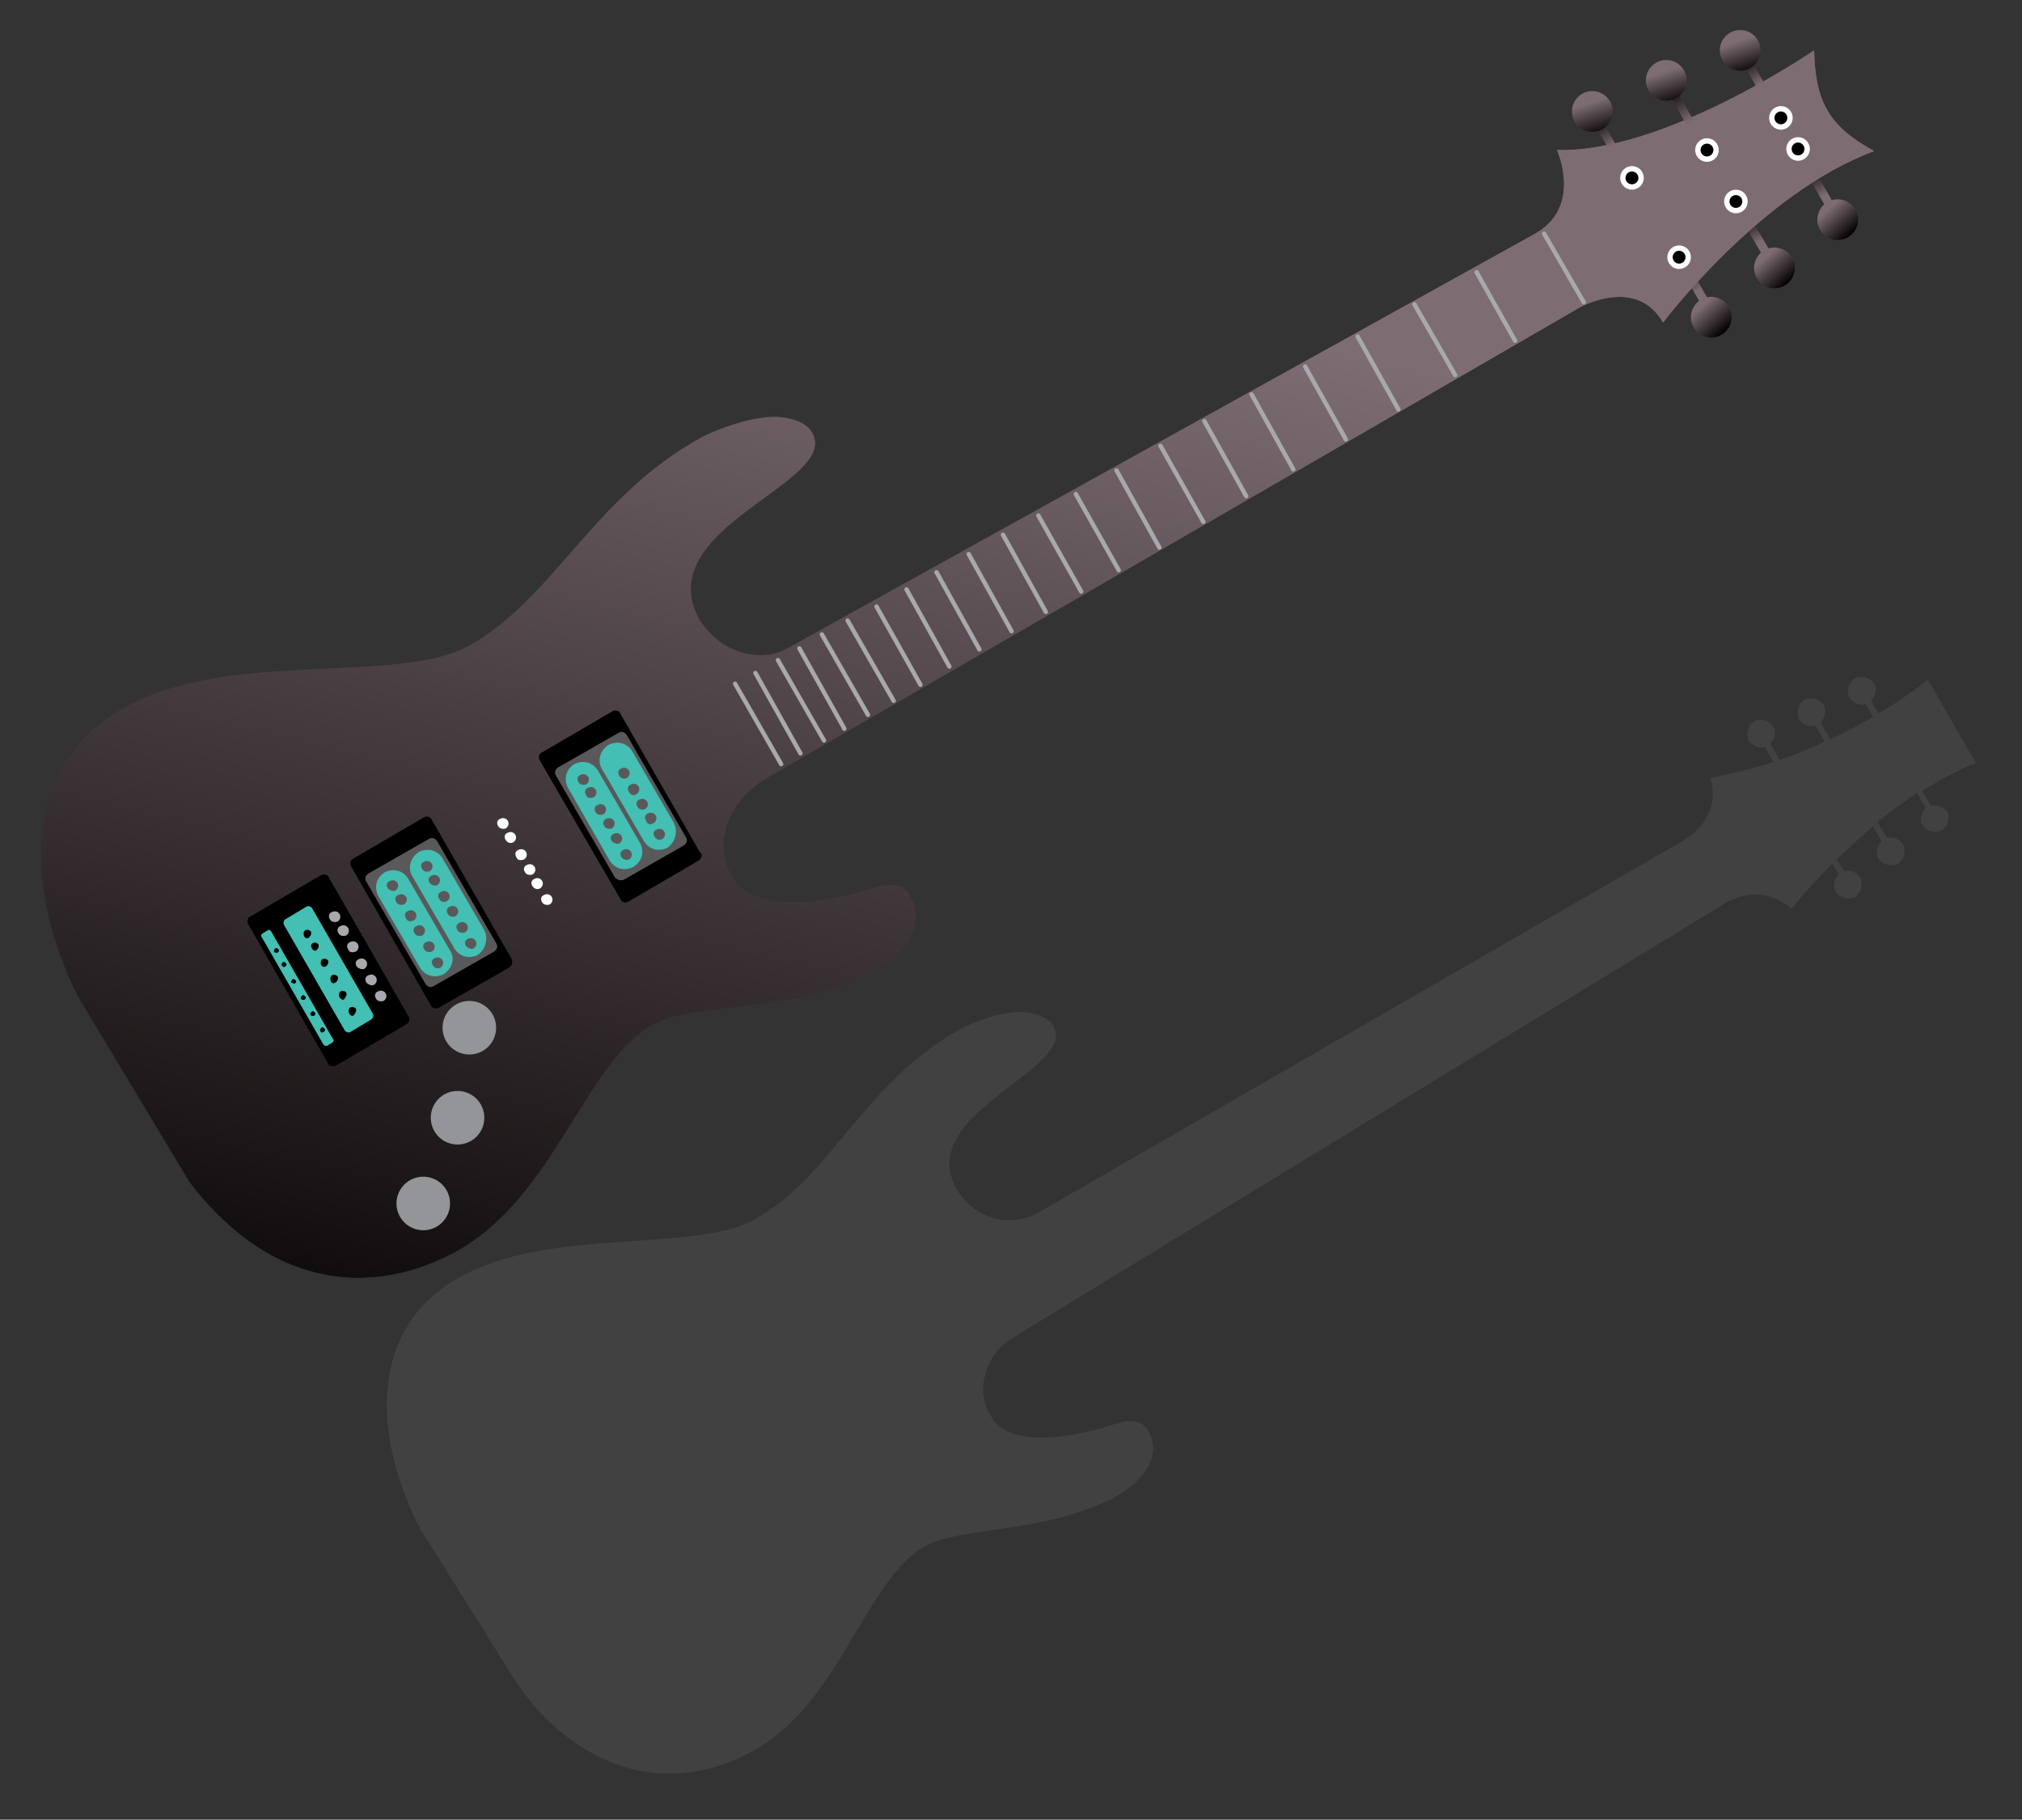<?xml version="1.0" encoding="utf-8"?>
<!-- Generator: Adobe Illustrator 19.0.0, SVG Export Plug-In . SVG Version: 6.00 Build 0)  -->
<svg version="1.1" id="Layer_1" xmlns="http://www.w3.org/2000/svg" xmlns:xlink="http://www.w3.org/1999/xlink" x="0px" y="0px"
	 viewBox="0 0 188.7 169.8" style="enable-background:new 0 0 188.7 169.8;" xml:space="preserve">
<rect x="0" y="0" width="188.7" height="169.8" fill="#333333" stroke="none"/>
<style type="text/css">
	.st0{opacity:0.15;fill:#939598;}
	.st1{fill:url(#XMLID_481_);}
	.st2{fill:url(#XMLID_482_);}
	.st3{fill:url(#XMLID_483_);}
	.st4{fill:url(#XMLID_484_);}
	.st5{fill:url(#XMLID_485_);}
	.st6{fill:url(#XMLID_486_);}
	.st7{fill:url(#XMLID_487_);}
	.st8{fill:url(#XMLID_488_);}
	.st9{fill:#59595B;}
	.st10{fill:#43BFB3;}
	.st11{fill:#A7A9AC;}
	.st12{fill:#FFFFFF;}
	.st13{fill:#939598;}
	.st14{fill:none;stroke:#A7A9AC;stroke-width:0.407;stroke-linecap:round;stroke-miterlimit:10;}
	.st15{fill:url(#XMLID_489_);}
	.st16{fill:url(#XMLID_490_);}
	.st17{fill:url(#XMLID_491_);}
	.st18{fill:url(#XMLID_492_);}
	.st19{fill:url(#XMLID_493_);}
	.st20{fill:url(#XMLID_494_);}
	.st21{fill:none;stroke:#D1D3D4;stroke-width:2.000000e-03;stroke-miterlimit:10;}
</style>
<path id="XMLID_478_" class="st0" d="M180.2,75.2l-0.8-1.4c1.6-1,3.2-1.9,5-2.6l-4.5-7.8c0,0-1.6,1.4-4.6,3.2l-0.7-1.2
	c0.4-0.4,0.6-1.1,0.3-1.6c-0.4-0.6-1.2-0.8-1.8-0.5c-0.6,0.4-0.8,1.2-0.5,1.8c0.3,0.5,1,0.8,1.5,0.6l0.7,1.2c-1.2,0.7-2.5,1.4-4,2.1
	l-0.9-1.6c0.4-0.4,0.6-1.1,0.3-1.6c-0.4-0.6-1.2-0.8-1.8-0.5c-0.6,0.4-0.8,1.2-0.5,1.8c0.3,0.5,1,0.8,1.5,0.6l0.9,1.5
	c-1.3,0.6-2.7,1.2-4.2,1.7l-0.9-1.5c0.4-0.4,0.6-1.1,0.3-1.6c-0.4-0.6-1.2-0.8-1.8-0.5c-0.6,0.4-0.8,1.2-0.5,1.8
	c0.3,0.5,1,0.8,1.5,0.6l0.8,1.4c-1.8,0.6-3.8,1.1-5.9,1.5c0,0,1.4,3.5-2.6,5.9l-60,34.6c-2.6,1.5-5.9,0.7-7.5-1.8c0,0,0,0,0,0
	c-0.6-0.9-0.9-1.8-0.9-2.7c0-5.7,11.8-9.3,9.7-12.9c-0.3-0.5-1-0.9-1.8-1.1c-2.9-0.8-7.2,1.6-7.2,1.6c-8.8,5.1-11.7,13.5-18.7,17.5
	c-5.6,3.3-19.5,0.7-27.9,5.6c-7.9,4.5-7.9,13.7-4.2,21.9c0.4,0.9,0.9,1.9,1.5,2.7l8,12.8c0.8,1.2,1.7,2.4,2.8,3.5
	c6.9,6.9,14.5,6.1,19.8,3c7.9-4.6,10.2-15.8,15.7-18.9c3.3-1.9,10.7-1.1,17.6-4.5c2.4-1.4,3.3-2.7,3.6-3.8c0.3-1.1-0.1-2-0.3-2.4
	c-0.1-0.2-0.2-0.3-0.2-0.3c-0.6-1-2.4-0.6-2.4-0.6c-4,1.4-10.3,2.6-12.1-0.5c-0.9-1.5-0.9-2.9-0.5-4.1c0.4-1.3,1.2-2.5,2.4-3.2
	l66.4-40.5c0,0,3.2-2.3,6.4,0.4c0,0,1.4-1.8,3.8-4.2l0.6,1c-0.4,0.4-0.6,1.1-0.3,1.6c0.4,0.6,1.2,0.8,1.8,0.5
	c0.6-0.4,0.8-1.2,0.5-1.8c-0.3-0.5-1-0.8-1.5-0.6l-0.7-1.1c1-1,2.2-2,3.4-3.1l0.8,1.4c-0.4,0.4-0.6,1.1-0.3,1.6
	c0.4,0.6,1.2,0.8,1.8,0.5c0.6-0.4,0.8-1.2,0.5-1.8c-0.3-0.5-1-0.8-1.5-0.6l-0.9-1.5c1.1-0.9,2.4-1.8,3.7-2.7l0.8,1.4
	c-0.4,0.4-0.6,1.1-0.3,1.6c0.4,0.6,1.2,0.8,1.8,0.5c0.6-0.4,0.8-1.2,0.5-1.8C181.4,75.3,180.8,75.1,180.2,75.2z"/>
<g id="XMLID_1085_">
	<g id="XMLID_1030_">
		
			<linearGradient id="XMLID_481_" gradientUnits="userSpaceOnUse" x1="-1223.306" y1="2745.944" x2="-1223.309" y2="2750.305" gradientTransform="matrix(0.865 -0.502 -0.502 -0.865 2596.954 1788.774)">
			<stop  offset="0.325" style="stop-color:#7D6D73"/>
			<stop  offset="1" style="stop-color:#070404"/>
		</linearGradient>
		<polygon id="XMLID_1102_" class="st1" points="157.9,25.3 157.2,25.7 159.5,29.7 160.2,29.3 		"/>
		
			<linearGradient id="XMLID_482_" gradientUnits="userSpaceOnUse" x1="-1223.949" y1="2747.662" x2="-1223.023" y2="2743.191" gradientTransform="matrix(0.865 -0.502 -0.502 -0.865 2596.954 1788.774)">
			<stop  offset="0.325" style="stop-color:#7D6D73"/>
			<stop  offset="1" style="stop-color:#070404"/>
		</linearGradient>
		<circle id="XMLID_1101_" class="st2" cx="159.7" cy="29.6" r="1.9"/>
		
			<linearGradient id="XMLID_483_" gradientUnits="userSpaceOnUse" x1="-1216.166" y1="2746.863" x2="-1215.999" y2="2751.22" gradientTransform="matrix(0.865 -0.502 -0.502 -0.865 2596.954 1788.774)">
			<stop  offset="0.325" style="stop-color:#7D6D73"/>
			<stop  offset="1" style="stop-color:#070404"/>
		</linearGradient>
		<polygon id="XMLID_1099_" class="st3" points="163.7,20.9 163,21.3 165.3,25.2 166,24.8 		"/>
		
			<linearGradient id="XMLID_484_" gradientUnits="userSpaceOnUse" x1="-1216.53" y1="2748.619" x2="-1215.605" y2="2744.148" gradientTransform="matrix(0.865 -0.502 -0.502 -0.865 2596.954 1788.774)">
			<stop  offset="0.325" style="stop-color:#7D6D73"/>
			<stop  offset="1" style="stop-color:#070404"/>
		</linearGradient>
		<circle id="XMLID_1097_" class="st4" cx="165.6" cy="25" r="1.9"/>
		
			<linearGradient id="XMLID_485_" gradientUnits="userSpaceOnUse" x1="-1208.748" y1="2747.616" x2="-1208.581" y2="2751.973" gradientTransform="matrix(0.865 -0.502 -0.502 -0.865 2596.954 1788.774)">
			<stop  offset="0.325" style="stop-color:#7D6D73"/>
			<stop  offset="1" style="stop-color:#070404"/>
		</linearGradient>
		<polygon id="XMLID_1095_" class="st5" points="169.7,16.5 169,16.9 171.3,20.9 172,20.5 		"/>
		
			<linearGradient id="XMLID_486_" gradientUnits="userSpaceOnUse" x1="-1209.112" y1="2749.576" x2="-1208.186" y2="2745.106" gradientTransform="matrix(0.865 -0.502 -0.502 -0.865 2596.954 1788.774)">
			<stop  offset="0.325" style="stop-color:#7D6D73"/>
			<stop  offset="1" style="stop-color:#070404"/>
		</linearGradient>
		<circle id="XMLID_1094_" class="st6" cx="171.5" cy="20.5" r="1.9"/>
	</g>
	
		<linearGradient id="XMLID_487_" gradientUnits="userSpaceOnUse" x1="-73.54" y1="1611.799" x2="-39.104" y2="1445.448" gradientTransform="matrix(1 2.293429e-02 -2.293429e-02 1 178.796 -1472.634)">
		<stop  offset="0" style="stop-color:#070404"/>
		<stop  offset="0.675" style="stop-color:#7D6D73"/>
	</linearGradient>
	<path id="XMLID_984_" class="st7" d="M169.3,4.7c0,0-14,9.6-24,9.3c0,0,2.5,5.4-2.2,7.9L73.5,60.5c-3.3,1.9-6.2,0.4-8.2-2.6
		c-5-8.6,13.1-12.8,10.5-17.5c-0.3-0.6-1.1-1.1-2-1.3c-3.2-0.9-8.3,1.7-8.3,1.7c-10.2,5.6-13.8,15.1-21.8,19.5
		c-6.5,3.6-22.3,0.3-32,5.7c-9.8,5.3-9.4,17-4.4,27l10.4,17.3c8.3,10.8,18,10.2,24.8,6.5c9.2-5,12.1-17.7,18.4-21.2
		c3.8-2.1,12.2-1,20.2-4.7c2.8-1.5,3.9-3,4.2-4.3c0.4-1.3,0-2.3-0.3-2.8c-0.1-0.2-0.2-0.4-0.2-0.4c-0.6-1.2-2.7-0.7-2.7-0.7
		c-4.6,1.6-11.9,2.7-13.8-0.9c-1.3-2.3-0.8-4.4,0-5.9c0.7-1.3,1.7-2.3,2.9-3.1l76.2-44.1c0,0,5.3-3,7.8,1.4c0,0,9.1-12.1,19.7-16
		C170.7,11.8,169.4,9.5,169.3,4.7z"/>
	
		<linearGradient id="XMLID_488_" gradientUnits="userSpaceOnUse" x1="-73.54" y1="1611.799" x2="-39.104" y2="1445.448" gradientTransform="matrix(1 2.293429e-02 -2.293429e-02 1 178.796 -1472.634)">
		<stop  offset="0" style="stop-color:#070404"/>
		<stop  offset="0.675" style="stop-color:#7D6D73"/>
	</linearGradient>
	<path id="XMLID_1069_" class="st8" d="M169.3,4.7c0,0-14,9.6-24,9.3c0,0,2.5,5.4-2.2,7.9L73.5,60.5c-2.3,1.3-5.4,0.5-7.2-1.4
		c-0.3-0.3-0.6-0.7-1-1.2c-4.8-8.7,13.1-12.8,10.5-17.5c-0.3-0.6-1.1-1.1-2-1.3c-3.2-0.9-8.3,1.7-8.3,1.7
		c-10.2,5.6-13.8,15.1-21.8,19.5c-6.5,3.6-22.3,0.3-32,5.7c-9.8,5.3-9.4,17-4.4,27l10.4,17.3c8.3,10.8,18,10.2,24.8,6.5
		c9.2-5,12.1-17.7,18.4-21.2c3.8-2.1,12.2-1,20.2-4.7c2.8-1.5,3.9-3,4.2-4.3c0.4-1.3,0-2.3-0.3-2.8c-0.1-0.2-0.2-0.4-0.2-0.4
		c-0.6-1.2-2.7-0.7-2.7-0.7c-4.6,1.6-11.9,2.7-13.8-0.9c-1.3-2.3-0.8-4.4,0-5.9c0.7-1.3,1.7-2.3,2.9-3.1l76.2-44.1
		c0,0,5.3-3,7.8,1.4c0,0,9.1-12.1,19.7-16C170.7,11.8,169.4,9.5,169.3,4.7z"/>
	<g id="XMLID_996_">
		<path id="XMLID_985_" d="M47.5,90.3L41,94c-0.3,0.2-0.7,0.1-0.8-0.2l-7.4-12.9c-0.2-0.3-0.1-0.7,0.2-0.8l6.5-3.8
			c0.3-0.2,0.7-0.1,0.8,0.2l7.4,12.9C47.9,89.7,47.8,90.1,47.5,90.3z"/>
		<path id="XMLID_990_" class="st9" d="M39.7,91.8l-5.5-9.5c-0.2-0.3-0.1-0.6,0.2-0.8l5.6-3.2c0.3-0.2,0.6-0.1,0.8,0.2l5.5,9.5
			c0.2,0.3,0.1,0.6-0.2,0.8L40.5,92C40.2,92.2,39.9,92.1,39.7,91.8z"/>
		<path id="XMLID_989_" class="st10" d="M41.4,90.9L41.4,90.9c-0.8,0.4-1.7,0.2-2.2-0.6l-3.9-6.7c-0.4-0.8-0.2-1.7,0.6-2.2h0
			c0.8-0.4,1.7-0.2,2.2,0.6l3.9,6.7C42.5,89.4,42.2,90.4,41.4,90.9z"/>
		<path id="XMLID_991_" class="st10" d="M44.6,89.1L44.6,89.1c-0.8,0.4-1.7,0.2-2.2-0.6l-3.9-6.7C38,81,38.3,80,39.1,79.5l0,0
			c0.8-0.4,1.7-0.2,2.2,0.6l3.9,6.7C45.6,87.6,45.3,88.6,44.6,89.1z"/>
	</g>
	<path id="XMLID_1047_" d="M37.9,95.6l-6.5,3.8c-0.3,0.2-0.7,0.1-0.8-0.2l-7.4-12.9c-0.2-0.3-0.1-0.7,0.2-0.8l6.5-3.8
		c0.3-0.2,0.7-0.1,0.8,0.2l7.4,12.9C38.3,95.1,38.2,95.4,37.9,95.6z"/>
	<path id="XMLID_1046_" class="st10" d="M30.2,97.5l-5.8-10.1c-0.1-0.1,0-0.2,0.1-0.3l0.5-0.3c0.1-0.1,0.2,0,0.3,0.1L31.1,97
		c0.1,0.1,0,0.2-0.1,0.3l-0.5,0.3C30.4,97.6,30.3,97.6,30.2,97.5z"/>
	<path id="XMLID_1044_" class="st11" d="M30.8,85.8L30.8,85.8c-0.2-0.3-0.1-0.6,0.2-0.7l0,0c0.2-0.1,0.5-0.1,0.7,0.2l0,0
		c0.1,0.2,0.1,0.5-0.2,0.7l0,0C31.2,86.1,30.9,86,30.8,85.8z"/>
	<path id="XMLID_1086_" class="st12" d="M46.5,77.1L46.5,77.1c-0.2-0.3-0.1-0.6,0.2-0.7l0,0c0.2-0.1,0.5-0.1,0.7,0.2l0,0
		c0.1,0.2,0.1,0.5-0.2,0.7l0,0C46.9,77.4,46.6,77.3,46.5,77.1z"/>
	<path id="XMLID_1045_" class="st11" d="M31.6,87.1L31.6,87.1c-0.2-0.3-0.1-0.6,0.2-0.7l0,0c0.2-0.1,0.5-0.1,0.7,0.2l0,0
		c0.1,0.2,0.1,0.5-0.2,0.7l0,0C32,87.4,31.7,87.3,31.6,87.1z"/>
	<path id="XMLID_1087_" class="st12" d="M47.2,78.4L47.2,78.4c-0.2-0.3-0.1-0.6,0.2-0.7l0,0c0.2-0.1,0.5-0.1,0.7,0.2l0,0
		c0.1,0.2,0.1,0.5-0.2,0.7l0,0C47.7,78.7,47.4,78.7,47.2,78.4z"/>
	<path id="XMLID_1049_" class="st11" d="M32.5,88.6L32.5,88.6c-0.2-0.3-0.1-0.6,0.2-0.7l0,0c0.2-0.1,0.5-0.1,0.7,0.2l0,0
		c0.1,0.2,0.1,0.5-0.2,0.7l0,0C32.9,88.9,32.6,88.9,32.5,88.6z"/>
	<path id="XMLID_1091_" class="st12" d="M48.2,80L48.2,80c-0.2-0.3-0.1-0.6,0.2-0.7l0,0c0.2-0.1,0.5-0.1,0.7,0.2l0,0
		c0.1,0.2,0.1,0.5-0.2,0.7l0,0C48.6,80.3,48.3,80.3,48.2,80z"/>
	<path id="XMLID_1050_" class="st11" d="M33.3,90.2L33.3,90.2c-0.2-0.3-0.1-0.6,0.2-0.7l0,0c0.2-0.1,0.5-0.1,0.7,0.2l0,0
		c0.1,0.2,0.1,0.5-0.2,0.7l0,0C33.8,90.5,33.5,90.4,33.3,90.2z"/>
	<path id="XMLID_1092_" class="st12" d="M49,81.4L49,81.4c-0.2-0.3-0.1-0.6,0.2-0.7l0,0c0.2-0.1,0.5-0.1,0.7,0.2l0,0
		c0.1,0.2,0.1,0.5-0.2,0.7l0,0C49.4,81.7,49.1,81.6,49,81.4z"/>
	<path id="XMLID_1051_" class="st11" d="M34.2,91.7L34.2,91.7c-0.2-0.3-0.1-0.6,0.2-0.7l0,0c0.2-0.1,0.5-0.1,0.7,0.2l0,0
		c0.1,0.2,0.1,0.5-0.2,0.7l0,0C34.7,92,34.4,91.9,34.2,91.7z"/>
	<path id="XMLID_1096_" class="st12" d="M49.7,82.7L49.7,82.7c-0.2-0.3-0.1-0.6,0.2-0.7l0,0c0.2-0.1,0.5-0.1,0.7,0.2l0,0
		c0.1,0.2,0.1,0.5-0.2,0.7l0,0C50.2,83,49.9,83,49.7,82.7z"/>
	<path id="XMLID_1052_" class="st11" d="M35.1,93.2L35.1,93.2c-0.2-0.3-0.1-0.6,0.2-0.7l0,0c0.2-0.1,0.5-0.1,0.7,0.2l0,0
		c0.1,0.2,0.1,0.5-0.2,0.7l0,0C35.5,93.5,35.2,93.4,35.1,93.2z"/>
	<path id="XMLID_1136_" class="st9" d="M36.2,82.9L36.2,82.9c-0.2-0.3-0.1-0.6,0.2-0.7l0,0c0.2-0.1,0.5-0.1,0.7,0.2l0,0
		c0.1,0.2,0.1,0.5-0.2,0.7l0,0C36.7,83.2,36.4,83.1,36.2,82.9z"/>
	<path id="XMLID_1137_" class="st9" d="M39.4,81.1L39.4,81.1c-0.2-0.3-0.1-0.6,0.2-0.7l0,0c0.2-0.1,0.5-0.1,0.7,0.2l0,0
		c0.1,0.2,0.1,0.5-0.2,0.7l0,0C39.8,81.4,39.5,81.3,39.4,81.1z"/>
	<path id="XMLID_1135_" class="st9" d="M37,84.2L37,84.2c-0.2-0.3-0.1-0.6,0.2-0.7l0,0c0.2-0.1,0.5-0.1,0.7,0.2l0,0
		c0.1,0.2,0.1,0.5-0.2,0.7l0,0C37.4,84.5,37.1,84.4,37,84.2z"/>
	<path id="XMLID_1138_" class="st9" d="M40.1,82.4L40.1,82.4c-0.2-0.3-0.1-0.6,0.2-0.7l0,0c0.2-0.1,0.5-0.1,0.7,0.2l0,0
		c0.1,0.2,0.1,0.5-0.2,0.7l0,0C40.6,82.7,40.3,82.6,40.1,82.4z"/>
	<path id="XMLID_1133_" class="st9" d="M37.9,85.7L37.9,85.7c-0.2-0.3-0.1-0.6,0.2-0.7l0,0c0.2-0.1,0.5-0.1,0.7,0.2l0,0
		c0.1,0.2,0.1,0.5-0.2,0.7l0,0C38.3,86,38,86,37.9,85.7z"/>
	<path id="XMLID_1140_" class="st9" d="M41,83.9L41,83.9c-0.2-0.3-0.1-0.6,0.2-0.7l0,0c0.2-0.1,0.5-0.1,0.7,0.2l0,0
		c0.1,0.2,0.1,0.5-0.2,0.7l0,0C41.4,84.2,41.2,84.2,41,83.9z"/>
	<path id="XMLID_1132_" class="st9" d="M38.7,87.1L38.7,87.1c-0.2-0.3-0.1-0.6,0.2-0.7l0,0c0.2-0.1,0.5-0.1,0.7,0.2l0,0
		c0.1,0.2,0.1,0.5-0.2,0.7l0,0C39.1,87.4,38.8,87.3,38.7,87.1z"/>
	<path id="XMLID_1141_" class="st9" d="M41.8,85.3L41.8,85.3c-0.2-0.3-0.1-0.6,0.2-0.7l0,0c0.2-0.1,0.5-0.1,0.7,0.2l0,0
		c0.1,0.2,0.1,0.5-0.2,0.7l0,0C42.2,85.6,41.9,85.5,41.8,85.3z"/>
	<path id="XMLID_1131_" class="st9" d="M39.6,88.6L39.6,88.6c-0.2-0.3-0.1-0.6,0.2-0.7l0,0c0.2-0.1,0.5-0.1,0.7,0.2l0,0
		c0.1,0.2,0.1,0.5-0.2,0.7l0,0C40,88.9,39.7,88.8,39.6,88.6z"/>
	<path id="XMLID_1142_" class="st9" d="M42.7,86.8L42.7,86.8c-0.2-0.3-0.1-0.6,0.2-0.7l0,0c0.2-0.1,0.5-0.1,0.7,0.2l0,0
		c0.1,0.2,0.1,0.5-0.2,0.7l0,0C43.1,87.1,42.8,87,42.7,86.8z"/>
	<path id="XMLID_1122_" class="st9" d="M40.4,90.1L40.4,90.1c-0.2-0.3-0.1-0.6,0.2-0.7l0,0c0.2-0.1,0.5-0.1,0.7,0.2l0,0
		c0.1,0.2,0.1,0.5-0.2,0.7l0,0C40.9,90.4,40.6,90.4,40.4,90.1z"/>
	<path id="XMLID_1143_" class="st9" d="M43.5,88.3L43.5,88.3c-0.2-0.3-0.1-0.6,0.2-0.7l0,0c0.2-0.1,0.5-0.1,0.7,0.2l0,0
		c0.1,0.2,0.1,0.5-0.2,0.7l0,0C44,88.6,43.7,88.5,43.5,88.3z"/>
	<path id="XMLID_1100_" class="st12" d="M50.6,84.2L50.6,84.2c-0.2-0.3-0.1-0.6,0.2-0.7l0,0c0.2-0.1,0.5-0.1,0.7,0.2l0,0
		c0.1,0.2,0.1,0.5-0.2,0.7l0,0C51,84.5,50.7,84.4,50.6,84.2z"/>
	<path id="XMLID_1042_" class="st10" d="M32.2,96.2l-5.7-9.9c-0.1-0.2,0-0.4,0.1-0.5l2-1.2c0.2-0.1,0.4,0,0.5,0.1l5.7,9.9
		c0.1,0.2,0,0.4-0.1,0.5l-2,1.2C32.5,96.4,32.3,96.3,32.2,96.2z"/>
	<g id="XMLID_1034_">
		<path id="XMLID_1039_" d="M65.2,80.3l-6.5,3.8c-0.3,0.2-0.7,0.1-0.8-0.2L50.4,71c-0.2-0.3-0.1-0.7,0.2-0.8l6.5-3.8
			c0.3-0.2,0.7-0.1,0.8,0.2l7.4,12.9C65.6,79.7,65.5,80.1,65.2,80.3z"/>
		<path id="XMLID_1037_" class="st9" d="M57.4,81.9l-5.5-9.5c-0.2-0.3-0.1-0.6,0.2-0.8l5.6-3.2c0.3-0.2,0.6-0.1,0.8,0.2l5.5,9.5
			c0.2,0.3,0.1,0.6-0.2,0.8l-5.6,3.2C57.9,82.2,57.6,82.1,57.4,81.9z"/>
		<path id="XMLID_1036_" class="st10" d="M59.1,80.9L59.1,80.9c-0.8,0.4-1.7,0.2-2.2-0.6L53,73.5c-0.4-0.8-0.2-1.7,0.6-2.2h0
			c0.8-0.4,1.7-0.2,2.2,0.6l3.9,6.7C60.2,79.5,59.9,80.4,59.1,80.9z"/>
		<path id="XMLID_1035_" class="st10" d="M62.3,79.1L62.3,79.1c-0.8,0.4-1.7,0.2-2.2-0.6l-3.9-6.7C55.7,71,56,70,56.8,69.5v0
			c0.8-0.4,1.7-0.2,2.2,0.6l3.9,6.7C63.3,77.6,63,78.6,62.3,79.1z"/>
	</g>
	<circle id="XMLID_993_" class="st13" cx="43.8" cy="95.9" r="2.5"/>
	<circle id="XMLID_994_" class="st13" cx="42.7" cy="104.3" r="2.5"/>
	<circle id="XMLID_995_" class="st13" cx="39.5" cy="112.3" r="2.5"/>
	<g id="XMLID_1031_">
		<g id="XMLID_998_">
			<line id="XMLID_999_" class="st14" x1="68.6" y1="63.8" x2="72.9" y2="71.3"/>
			<line id="XMLID_1000_" class="st14" x1="70.5" y1="62.8" x2="74.7" y2="70.3"/>
			<line id="XMLID_386_" class="st14" x1="72.6" y1="61.6" x2="76.9" y2="69.1"/>
			<line id="XMLID_385_" class="st14" x1="74.6" y1="60.5" x2="78.8" y2="68"/>
			<line id="XMLID_384_" class="st14" x1="76.7" y1="59.2" x2="81" y2="66.7"/>
			<line id="XMLID_383_" class="st14" x1="79.1" y1="57.9" x2="83.4" y2="65.4"/>
			<line id="XMLID_382_" class="st14" x1="81.8" y1="56.6" x2="85.9" y2="63.9"/>
			<line id="XMLID_381_" class="st14" x1="84.6" y1="55" x2="88.6" y2="62.2"/>
			<line id="XMLID_380_" class="st14" x1="87.4" y1="53.4" x2="91.4" y2="60.6"/>
			<line id="XMLID_378_" class="st14" x1="90.4" y1="51.7" x2="94.4" y2="58.9"/>
			<line id="XMLID_1011_" class="st14" x1="93.6" y1="49.9" x2="97.6" y2="57.1"/>
			<line id="XMLID_1013_" class="st14" x1="96.9" y1="48.1" x2="100.9" y2="55.2"/>
			<line id="XMLID_1014_" class="st14" x1="100.4" y1="46.1" x2="104.4" y2="53.2"/>
			<line id="XMLID_1015_" class="st14" x1="104.2" y1="43.9" x2="108.2" y2="51.1"/>
			<line id="XMLID_1016_" class="st14" x1="108.3" y1="41.6" x2="112.3" y2="48.7"/>
			<line id="XMLID_1018_" class="st14" x1="112.4" y1="39.3" x2="116.3" y2="46.3"/>
			<line id="XMLID_1019_" class="st14" x1="116.8" y1="36.8" x2="120.7" y2="43.8"/>
			<line id="XMLID_1020_" class="st14" x1="121.8" y1="34.2" x2="125.6" y2="41"/>
			<line id="XMLID_1021_" class="st14" x1="126.7" y1="31.4" x2="130.5" y2="38.2"/>
			<line id="XMLID_1024_" class="st14" x1="132" y1="28.4" x2="135.8" y2="35"/>
			<line id="XMLID_1025_" class="st14" x1="137.8" y1="25.4" x2="141.4" y2="31.8"/>
			<line id="XMLID_1026_" class="st14" x1="144.1" y1="21.8" x2="147.8" y2="28.2"/>
		</g>
	</g>
	<path id="XMLID_1060_" d="M28.4,87.4L28.4,87.4c-0.1-0.2-0.1-0.5,0.1-0.6l0,0c0.2-0.1,0.4,0,0.5,0.1l0,0c0.1,0.2,0,0.4-0.1,0.5l0,0
		C28.8,87.6,28.5,87.6,28.4,87.4z"/>
	<path id="XMLID_1059_" d="M29.1,88.5L29.1,88.5C29,88.3,29,88.1,29.2,88l0,0c0.2-0.1,0.4,0,0.5,0.1l0,0c0.1,0.2,0,0.4-0.1,0.5l0,0
		C29.5,88.8,29.2,88.7,29.1,88.5z"/>
	<path id="XMLID_1057_" d="M30,90.1L30,90.1c-0.1-0.2-0.1-0.5,0.1-0.6l0,0c0.2-0.1,0.4,0,0.5,0.1l0,0c0.1,0.2,0,0.4-0.1,0.5l0,0
		C30.3,90.3,30.1,90.2,30,90.1z"/>
	<path id="XMLID_1056_" d="M30.9,91.6L30.9,91.6c-0.1-0.2-0.1-0.5,0.1-0.6l0,0c0.2-0.1,0.4,0,0.5,0.1l0,0c0.1,0.2,0,0.4-0.1,0.5l0,0
		C31.2,91.8,31,91.8,30.9,91.6z"/>
	<path id="XMLID_1055_" d="M31.7,93.1L31.7,93.1c-0.1-0.2-0.1-0.5,0.1-0.6l0,0c0.2-0.1,0.4,0,0.5,0.1l0,0c0.1,0.2,0,0.4-0.1,0.5l0,0
		C32.1,93.4,31.9,93.3,31.7,93.1z"/>
	<path id="XMLID_1054_" d="M32.6,94.6L32.6,94.6c-0.1-0.2-0.1-0.5,0.1-0.6l0,0c0.2-0.1,0.4,0,0.5,0.1l0,0c0.1,0.2,0,0.4-0.1,0.5l0,0
		C33,94.9,32.7,94.8,32.6,94.6z"/>
	<path id="XMLID_1067_" d="M25.6,88.8L25.6,88.8c-0.1-0.1,0-0.2,0.1-0.3l0,0c0.1-0.1,0.2,0,0.3,0.1l0,0c0.1,0.1,0,0.2-0.1,0.3l0,0
		C25.7,88.9,25.6,88.9,25.6,88.8z"/>
	<path id="XMLID_1066_" d="M26.3,90.1L26.3,90.1c-0.1-0.1,0-0.2,0.1-0.3l0,0c0.1-0.1,0.2,0,0.3,0.1l0,0c0.1,0.1,0,0.2-0.1,0.3l0,0
		C26.5,90.3,26.4,90.2,26.3,90.1z"/>
	<path id="XMLID_1065_" d="M27.2,91.7L27.2,91.7c-0.1-0.1,0-0.2,0.1-0.3l0,0c0.1-0.1,0.2,0,0.3,0.1l0,0c0.1,0.1,0,0.2-0.1,0.3l0,0
		C27.4,91.8,27.3,91.7,27.2,91.7z"/>
	<path id="XMLID_1064_" d="M28.1,93.2L28.1,93.2c-0.1-0.1,0-0.2,0.1-0.3l0,0c0.1-0.1,0.2,0,0.3,0.1l0,0c0.1,0.1,0,0.2-0.1,0.3l0,0
		C28.3,93.3,28.1,93.3,28.1,93.2z"/>
	<path id="XMLID_1062_" d="M29,94.7L29,94.7c-0.1-0.1,0-0.2,0.1-0.3l0,0c0.1-0.1,0.2,0,0.3,0.1l0,0c0.1,0.1,0,0.2-0.1,0.3l0,0
		C29.1,94.8,29,94.8,29,94.7z"/>
	<path id="XMLID_1061_" d="M29.9,96.2L29.9,96.2c-0.1-0.1,0-0.2,0.1-0.3l0,0c0.1-0.1,0.2,0,0.3,0.1l0,0c0.1,0.1,0,0.2-0.1,0.3l0,0
		C30,96.4,29.9,96.3,29.9,96.2z"/>
	<g id="XMLID_1105_">
		
			<linearGradient id="XMLID_489_" gradientUnits="userSpaceOnUse" x1="-1225.433" y1="2065.506" x2="-1225.436" y2="2069.866" gradientTransform="matrix(0.867 -0.498 0.498 0.867 183.982 -2390.69)">
			<stop  offset="0" style="stop-color:#070404"/>
			<stop  offset="0.675" style="stop-color:#7D6D73"/>
		</linearGradient>
		<polygon id="XMLID_1081_" class="st15" points="151.2,14.2 150.5,14.5 148.2,10.6 148.9,10.2 		"/>
		
			<linearGradient id="XMLID_490_" gradientUnits="userSpaceOnUse" x1="-1225.872" y1="2067.223" x2="-1224.947" y2="2062.752" gradientTransform="matrix(0.867 -0.498 0.498 0.867 183.982 -2390.69)">
			<stop  offset="0" style="stop-color:#070404"/>
			<stop  offset="0.675" style="stop-color:#7D6D73"/>
		</linearGradient>
		<circle id="XMLID_1080_" class="st16" cx="148.6" cy="10.4" r="1.9"/>
		
			<linearGradient id="XMLID_491_" gradientUnits="userSpaceOnUse" x1="-1218.104" y1="2066.507" x2="-1217.9" y2="2071.827" gradientTransform="matrix(0.867 -0.498 0.498 0.867 183.982 -2390.69)">
			<stop  offset="0" style="stop-color:#070404"/>
			<stop  offset="0.675" style="stop-color:#7D6D73"/>
		</linearGradient>
		<polygon id="XMLID_1079_" class="st17" points="158.6,12.2 157.9,12.6 155.2,7.7 155.8,7.3 		"/>
		
			<linearGradient id="XMLID_492_" gradientUnits="userSpaceOnUse" x1="-1218.454" y1="2068.18" x2="-1217.528" y2="2063.709" gradientTransform="matrix(0.867 -0.498 0.498 0.867 183.982 -2390.69)">
			<stop  offset="0" style="stop-color:#070404"/>
			<stop  offset="0.675" style="stop-color:#7D6D73"/>
		</linearGradient>
		<circle id="XMLID_1077_" class="st18" cx="155.5" cy="7.5" r="1.9"/>
		
			<linearGradient id="XMLID_493_" gradientUnits="userSpaceOnUse" x1="-1210.636" y1="2067.398" x2="-1210.546" y2="2071.757" gradientTransform="matrix(0.867 -0.498 0.498 0.867 183.982 -2390.69)">
			<stop  offset="0" style="stop-color:#070404"/>
			<stop  offset="0.675" style="stop-color:#7D6D73"/>
		</linearGradient>
		<polygon id="XMLID_1076_" class="st19" points="165,8.4 164.3,8.8 162.1,4.9 162.8,4.5 		"/>
		
			<linearGradient id="XMLID_494_" gradientUnits="userSpaceOnUse" x1="-1211.035" y1="2069.137" x2="-1210.11" y2="2064.667" gradientTransform="matrix(0.867 -0.498 0.498 0.867 183.982 -2390.69)">
			<stop  offset="0" style="stop-color:#070404"/>
			<stop  offset="0.675" style="stop-color:#7D6D73"/>
		</linearGradient>
		<circle id="XMLID_1075_" class="st20" cx="162.4" cy="4.7" r="1.9"/>
	</g>
	<g id="XMLID_1070_">
		<circle id="XMLID_1090_" class="st12" cx="156.7" cy="24" r="1.1"/>
		<circle id="XMLID_1074_" cx="156.7" cy="24" r="0.6"/>
	</g>
	<path id="XMLID_1145_" class="st9" d="M54,73L54,73c-0.2-0.3-0.1-0.6,0.2-0.7l0,0c0.2-0.1,0.5-0.1,0.7,0.2l0,0
		c0.1,0.2,0.1,0.5-0.2,0.7l0,0C54.4,73.3,54.1,73.2,54,73z"/>
	<path id="XMLID_1146_" class="st9" d="M54.7,74.2L54.7,74.2c-0.2-0.3-0.1-0.6,0.2-0.7l0,0c0.2-0.1,0.5-0.1,0.7,0.2l0,0
		c0.1,0.2,0.1,0.5-0.2,0.7l0,0C55.1,74.5,54.8,74.5,54.7,74.2z"/>
	<path id="XMLID_1153_" class="st9" d="M57.8,72.4L57.8,72.4c-0.2-0.3-0.1-0.6,0.2-0.7l0,0c0.2-0.1,0.5-0.1,0.7,0.2l0,0
		c0.1,0.2,0.1,0.5-0.2,0.7l0,0C58.3,72.7,58,72.7,57.8,72.4z"/>
	<path id="XMLID_1147_" class="st9" d="M55.6,75.8L55.6,75.8c-0.2-0.3-0.1-0.6,0.2-0.7l0,0c0.2-0.1,0.5-0.1,0.7,0.2l0,0
		c0.1,0.2,0.1,0.5-0.2,0.7l0,0C56,76.1,55.7,76,55.6,75.8z"/>
	<path id="XMLID_1155_" class="st9" d="M58.7,73.9L58.7,73.9c-0.2-0.3-0.1-0.6,0.2-0.7l0,0c0.2-0.1,0.5-0.1,0.7,0.2l0,0
		c0.1,0.2,0.1,0.5-0.2,0.7l0,0C59.1,74.3,58.9,74.2,58.7,73.9z"/>
	<path id="XMLID_1148_" class="st9" d="M56.4,77.1L56.4,77.1c-0.2-0.3-0.1-0.6,0.2-0.7l0,0c0.2-0.1,0.5-0.1,0.7,0.2l0,0
		c0.1,0.2,0.1,0.5-0.2,0.7l0,0C56.8,77.4,56.5,77.3,56.4,77.1z"/>
	<path id="XMLID_1156_" class="st9" d="M59.5,75.3L59.5,75.3c-0.2-0.3-0.1-0.6,0.2-0.7l0,0c0.2-0.1,0.5-0.1,0.7,0.2l0,0
		c0.1,0.2,0.1,0.5-0.2,0.7l0,0C59.9,75.6,59.6,75.5,59.5,75.3z"/>
	<path id="XMLID_1150_" class="st9" d="M57.1,78.5L57.1,78.5c-0.2-0.3-0.1-0.6,0.2-0.7l0,0c0.2-0.1,0.5-0.1,0.7,0.2l0,0
		c0.1,0.2,0.1,0.5-0.2,0.7l0,0C57.6,78.8,57.3,78.7,57.1,78.5z"/>
	<path id="XMLID_1157_" class="st9" d="M60.3,76.6L60.3,76.6c-0.2-0.3-0.1-0.6,0.2-0.7l0,0c0.2-0.1,0.5-0.1,0.7,0.2l0,0
		c0.1,0.2,0.1,0.5-0.2,0.7l0,0C60.7,77,60.4,76.9,60.3,76.6z"/>
	<path id="XMLID_1151_" class="st9" d="M58,80L58,80c-0.2-0.3-0.1-0.6,0.2-0.7l0,0c0.2-0.1,0.5-0.1,0.7,0.2l0,0
		c0.1,0.2,0.1,0.5-0.2,0.7l0,0C58.4,80.3,58.2,80.2,58,80z"/>
	<path id="XMLID_1158_" class="st9" d="M61.1,78.1L61.1,78.1c-0.2-0.3-0.1-0.6,0.2-0.7l0,0c0.2-0.1,0.5-0.1,0.7,0.2l0,0
		c0.1,0.2,0.1,0.5-0.2,0.7l0,0C61.6,78.4,61.3,78.4,61.1,78.1z"/>
	<polyline id="XMLID_1040_" class="st21" points="25.7,88.7 144.4,22.3 152.9,16.5 	"/>
	<polyline id="XMLID_1041_" class="st21" points="26.5,90 145.1,23.5 159.4,14.2 	"/>
	<polyline id="XMLID_1072_" class="st21" points="27.4,91.6 145.7,24.6 166.7,11.3 	"/>
	<polyline id="XMLID_1071_" class="st21" points="28.3,93.1 146.4,25.8 167.6,13.6 	"/>
	<polyline id="XMLID_1082_" class="st21" points="29.1,94.6 147.1,27 161.9,18.5 	"/>
	<polyline id="XMLID_1084_" class="st21" points="30,96.1 147.8,28.1 156.4,23.6 	"/>
	<g id="XMLID_1111_">
		<circle id="XMLID_1110_" class="st12" cx="152.3" cy="16.6" r="1.1"/>
		<circle id="XMLID_1117_" cx="152.3" cy="16.6" r="0.6"/>
	</g>
	<g id="XMLID_1127_">
		<circle id="XMLID_1130_" class="st12" cx="159.3" cy="14" r="1.1"/>
		<circle id="XMLID_1128_" cx="159.3" cy="14" r="0.6"/>
	</g>
	<g id="XMLID_1118_">
		<circle id="XMLID_1121_" class="st12" cx="167.8" cy="13.9" r="1.1"/>
		<circle id="XMLID_1120_" cx="167.8" cy="13.9" r="0.6"/>
	</g>
	<g id="XMLID_1123_">
		<circle id="XMLID_1126_" class="st12" cx="166.2" cy="11" r="1.1"/>
		<circle id="XMLID_1125_" cx="166.2" cy="11" r="0.6"/>
	</g>
	<g id="XMLID_1106_">
		<circle id="XMLID_1112_" class="st12" cx="162" cy="18.8" r="1.1"/>
		<circle id="XMLID_1108_" cx="162" cy="18.8" r="0.6"/>
	</g>
</g>
</svg>
